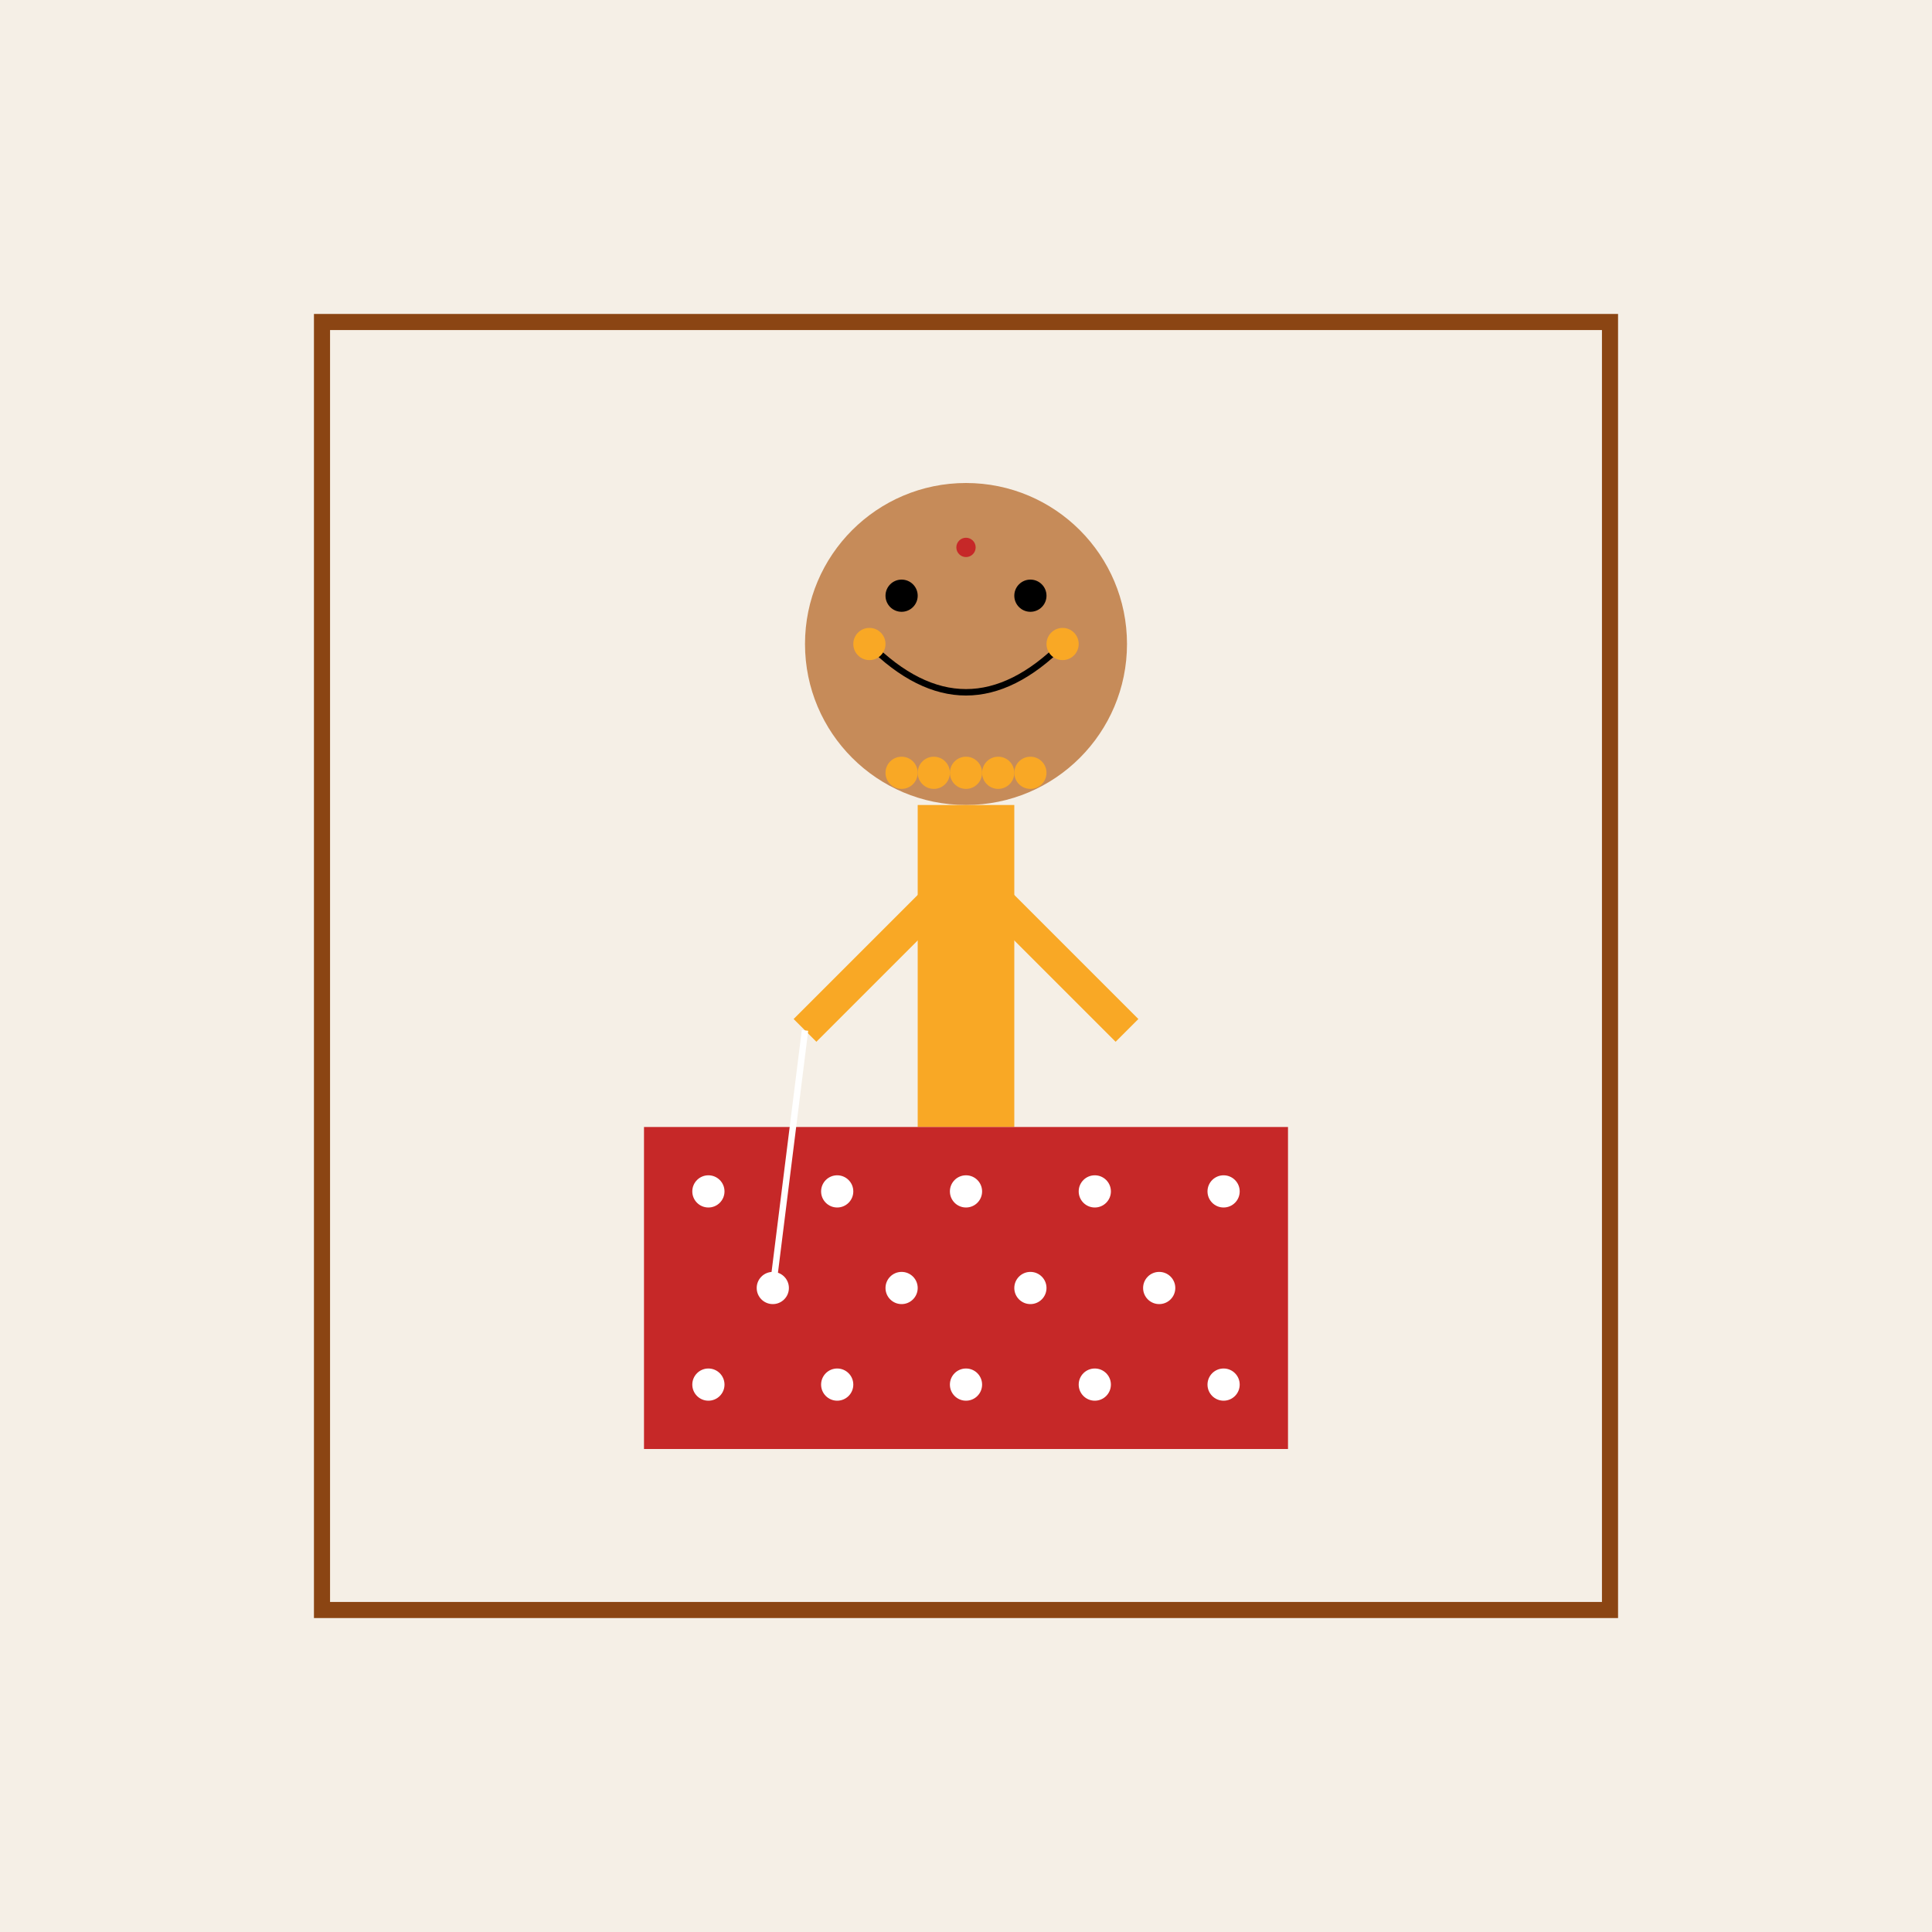 <svg width="600" height="600" viewBox="0 0 600 600" xmlns="http://www.w3.org/2000/svg">
  <rect width="600" height="600" fill="#F5EFE6" />
  
  <!-- Background elements -->
  <rect x="100" y="100" width="400" height="400" fill="#F5EFE6" stroke="#8B4513" stroke-width="5" />
  
  <!-- Artisan figure -->
  <circle cx="300" cy="200" r="50" fill="#C68B59" /> <!-- Head -->
  <path d="M270,200 Q300,230 330,200" stroke="#000000" stroke-width="2" fill="none" /> <!-- Smile -->
  <circle cx="280" cy="185" r="5" fill="#000000" /> <!-- Left eye -->
  <circle cx="320" cy="185" r="5" fill="#000000" /> <!-- Right eye -->
  
  <path d="M300,250 L300,350" stroke="#F9A825" stroke-width="30" fill="none" /> <!-- Body/Saree -->
  <path d="M300,270 L250,320" stroke="#F9A825" stroke-width="10" fill="none" /> <!-- Left arm -->
  <path d="M300,270 L350,320" stroke="#F9A825" stroke-width="10" fill="none" /> <!-- Right arm -->
  
  <!-- Bandhani fabric being tied -->
  <rect x="200" y="350" width="200" height="100" fill="#C62828" />
  
  <!-- Tie-dye pattern -->
  <circle cx="220" cy="370" r="5" fill="#FFFFFF" />
  <circle cx="260" cy="370" r="5" fill="#FFFFFF" />
  <circle cx="300" cy="370" r="5" fill="#FFFFFF" />
  <circle cx="340" cy="370" r="5" fill="#FFFFFF" />
  <circle cx="380" cy="370" r="5" fill="#FFFFFF" />
  
  <circle cx="240" cy="400" r="5" fill="#FFFFFF" />
  <circle cx="280" cy="400" r="5" fill="#FFFFFF" />
  <circle cx="320" cy="400" r="5" fill="#FFFFFF" />
  <circle cx="360" cy="400" r="5" fill="#FFFFFF" />
  
  <circle cx="220" cy="430" r="5" fill="#FFFFFF" />
  <circle cx="260" cy="430" r="5" fill="#FFFFFF" />
  <circle cx="300" cy="430" r="5" fill="#FFFFFF" />
  <circle cx="340" cy="430" r="5" fill="#FFFFFF" />
  <circle cx="380" cy="430" r="5" fill="#FFFFFF" />
  
  <!-- Thread being used for tying -->
  <path d="M250,320 L240,400" stroke="#FFFFFF" stroke-width="2" fill="none" />
  
  <!-- Traditional jewelry -->
  <circle cx="300" cy="240" r="5" fill="#F9A825" /> <!-- Necklace -->
  <circle cx="290" cy="240" r="5" fill="#F9A825" />
  <circle cx="310" cy="240" r="5" fill="#F9A825" />
  <circle cx="280" cy="240" r="5" fill="#F9A825" />
  <circle cx="320" cy="240" r="5" fill="#F9A825" />
  
  <circle cx="270" cy="200" r="5" fill="#F9A825" /> <!-- Earring -->
  <circle cx="330" cy="200" r="5" fill="#F9A825" /> <!-- Earring -->
  
  <!-- Bindi -->
  <circle cx="300" cy="170" r="3" fill="#C62828" />
</svg>
